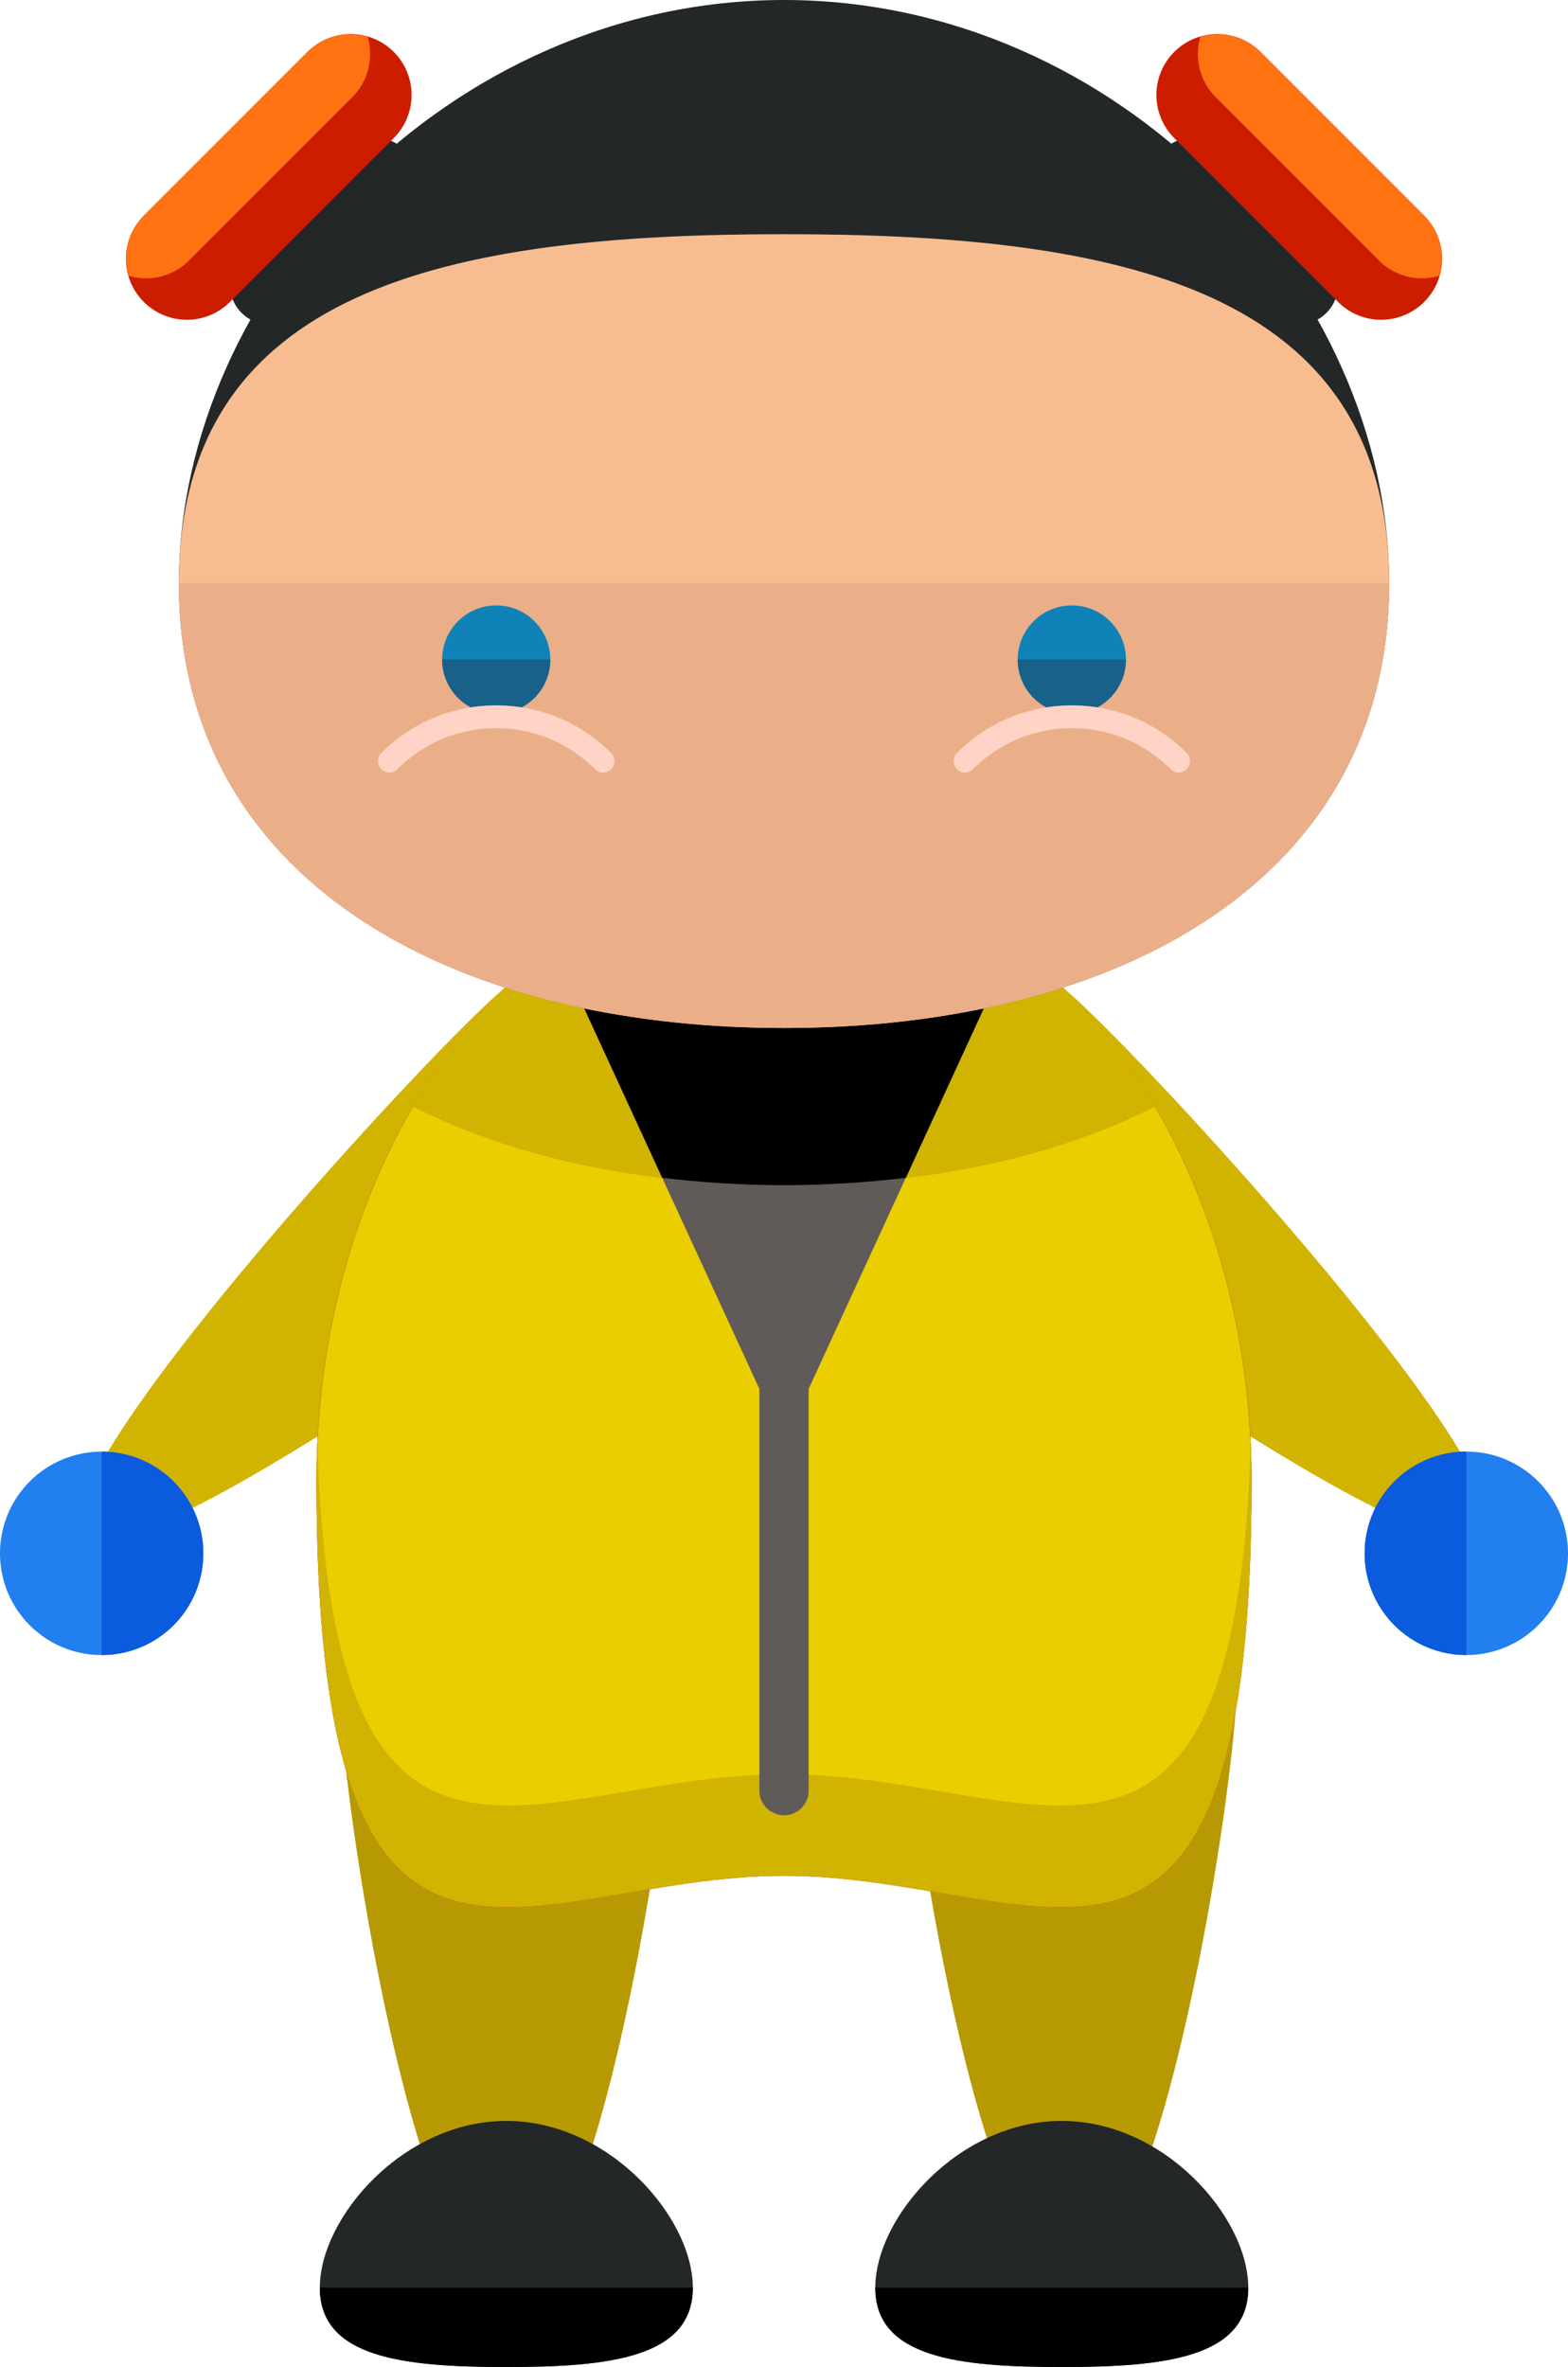 <svg xmlns="http://www.w3.org/2000/svg" xmlns:xlink="http://www.w3.org/1999/xlink" version="1.1" id="Layer_1" xml:space="preserve" viewBox="85 0 334.12 504.12">
<g>
	<path style="fill:#D1B302;" d="M241.073,203.768c10.035,11.28,3.663,33.296-14.218,49.215   c-17.888,15.896-114.018,85.031-124.062,73.767c-10.012-11.296,69.892-98.706,87.765-114.601   C208.431,196.246,231.038,192.496,241.073,203.768z"/>
	<path style="fill:#D1B302;" d="M263.05,203.768c-10.027,11.28-3.663,33.296,14.218,49.215   c17.881,15.896,114.018,85.031,124.062,73.767c10.012-11.296-69.892-98.706-87.773-114.601   C295.692,196.246,273.077,192.496,263.05,203.768z"/>
</g>
<g>
	<path style="fill:#B79904;" d="M348.53,358.951c0,19.511-15.809,124.676-35.328,124.676c-19.495,0-35.304-105.173-35.304-124.676   c0-19.495,15.817-35.32,35.304-35.32C332.721,323.631,348.53,339.464,348.53,358.951z"/>
	<path style="fill:#B79904;" d="M228.218,361.905c0,19.511-15.825,124.676-35.336,124.676c-19.503,0-35.296-105.173-35.296-124.676   c0-19.495,15.801-35.32,35.296-35.32C212.393,326.585,228.218,342.418,228.218,361.905z"/>
</g>
<path style="fill:#CE1111;" d="M351.705,315.242c0,126.322-44.599,84.259-99.643,84.259c-55.028,0-99.643,42.063-99.643-84.259  c0-72.231,44.623-130.788,99.643-130.788C307.09,184.462,351.705,243.019,351.705,315.242z"/>
<path style="fill:#D1B302;" d="M351.705,315.242c0,126.322-44.599,84.259-99.643,84.259c-55.028,0-99.643,42.063-99.643-84.259  c0-72.231,44.623-130.788,99.643-130.788C307.09,184.462,351.705,243.019,351.705,315.242z"/>
<path style="fill:#EACE00;" d="M252.062,184.462c-53.28,0-96.681,54.957-99.383,124.014c3.513,107.874,46.655,69.372,99.383,69.372  c52.744,0,95.87,38.51,99.383-69.372C348.743,239.419,305.349,184.462,252.062,184.462z"/>
<path style="fill:#232728;" d="M232.629,487.219c0,14.935-17.802,16.904-39.739,16.904s-39.739-1.969-39.739-16.904  c0-14.935,17.802-35.509,39.739-35.509S232.629,472.277,232.629,487.219z"/>
<path d="M232.629,487.219c0,14.935-17.802,16.904-39.739,16.904s-39.739-1.969-39.739-16.904"/>
<path style="fill:#232728;" d="M350.988,487.219c0,14.935-17.81,16.904-39.739,16.904c-21.945,0-39.739-1.969-39.739-16.904  c0-14.935,17.794-35.509,39.739-35.509C333.178,451.71,350.988,472.277,350.988,487.219z"/>
<path d="M350.988,487.219c0,14.935-17.81,16.904-39.739,16.904c-21.945,0-39.739-1.969-39.739-16.904"/>
<path style="fill:#D1B302;" d="M173.088,235.725c21.827,11.059,49.191,16.691,78.99,16.691c29.783,0,57.139-5.632,78.966-16.691  c-18.219-31.106-46.773-51.263-78.982-51.263C219.861,184.462,191.291,204.603,173.088,235.725z"/>
<polygon style="fill:#605B58;" points="298.016,207.415 252.062,307.2 206.108,207.415 252.062,161.461 "/>
<path d="M280.513,189.913c-9.011-3.529-18.558-5.451-28.451-5.451s-19.456,1.914-28.451,5.451l-17.503,17.503l19.999,43.433  c8.397,1,17.054,1.568,25.97,1.568c8.901,0,17.558-0.567,25.947-1.568l19.992-43.433L280.513,189.913z"/>
<path style="fill:#232728;" d="M381.015,124.258c0,63-57.738,94.681-128.937,94.681c-71.215,0-128.961-31.673-128.961-94.681  C123.116,61.227,180.862,0,252.077,0C323.277,0,381.015,61.227,381.015,124.258z"/>
<path style="fill:#F7BC8F;" d="M381.015,124.258c0,63-57.738,94.681-128.937,94.681c-71.215,0-128.961-31.673-128.961-94.681  c0-63.031,57.746-74.382,128.961-74.382C323.277,49.877,381.015,61.227,381.015,124.258z"/>
<path style="fill:#EAAF88;" d="M381.015,124.258c0,63-57.738,94.681-128.937,94.681c-71.215,0-128.961-31.673-128.961-94.681"/>
<circle style="fill:#0F83B7;" cx="190.74" cy="140.461" r="11.524"/>
<path style="fill:#186189;" d="M202.272,140.461c0,6.388-5.159,11.54-11.54,11.54c-6.365,0-11.516-5.152-11.516-11.54"/>
<path style="fill:#FFD3C5;" d="M213.496,164.525c-0.614,0-1.252-0.228-1.725-0.725c-5.624-5.616-13.107-8.72-21.039-8.72h-0.024  c-7.94,0-15.399,3.111-20.992,8.72c-0.961,0.953-2.505,0.969-3.442,0c-0.953-0.922-0.985-2.458-0.031-3.419  c6.538-6.538,15.218-10.153,24.458-10.153h0.024c9.255,0,17.944,3.584,24.497,10.138c0.937,0.937,0.937,2.505,0,3.434  C214.749,164.289,214.142,164.525,213.496,164.525z"/>
<path style="fill:#0F83B7;" d="M301.859,140.461c0,6.388,5.144,11.54,11.54,11.54c6.365,0,11.524-5.152,11.524-11.54  c0-6.357-5.159-11.524-11.524-11.524C307.011,128.937,301.859,134.105,301.859,140.461z"/>
<path style="fill:#186189;" d="M301.859,140.461c0,6.388,5.144,11.54,11.54,11.54c6.365,0,11.524-5.152,11.524-11.54"/>
<path style="fill:#FFD3C5;" d="M290.635,164.525c0.607,0,1.237-0.228,1.709-0.725c5.632-5.616,13.115-8.72,21.055-8.72h0.016  c7.948,0,15.407,3.111,21.016,8.72c0.937,0.953,2.473,0.969,3.434,0c0.953-0.922,0.961-2.458,0.016-3.419  c-6.506-6.538-15.21-10.153-24.458-10.153h-0.016c-9.255,0-17.936,3.584-24.505,10.138c-0.922,0.937-0.922,2.505,0,3.434  C289.382,164.289,289.997,164.525,290.635,164.525z"/>
<path style="fill:#605B58;" d="M257.308,381.369c0,2.891-2.339,5.246-5.246,5.246l0,0c-2.891,0-5.246-2.355-5.246-5.246v-85.339  c0-2.907,2.355-5.254,5.246-5.254l0,0c2.907,0,5.246,2.347,5.246,5.254V381.369z"/>
<path style="fill:#227FEF;" d="M128.323,330.831c0,11.973-9.696,21.662-21.662,21.662l0,0c-11.973,0-21.662-9.689-21.662-21.662l0,0  c0-11.973,9.689-21.662,21.662-21.662l0,0C118.626,309.169,128.323,318.858,128.323,330.831L128.323,330.831z"/>
<path style="fill:#0A5BDD;" d="M106.661,309.169L106.661,309.169c11.965,0,21.662,9.689,21.662,21.662l0,0  c0,11.973-9.696,21.662-21.662,21.662l0,0"/>
<path style="fill:#227FEF;" d="M375.784,330.831c0-11.981,9.689-21.677,21.662-21.677l0,0c11.965,0,21.677,9.689,21.677,21.677l0,0  c0,11.957-9.712,21.662-21.677,21.662l0,0C385.481,352.492,375.784,342.788,375.784,330.831L375.784,330.831z"/>
<path style="fill:#0A5BDD;" d="M397.446,352.492L397.446,352.492c-11.973,0-21.662-9.704-21.662-21.662l0,0  c0-11.981,9.689-21.677,21.662-21.677l0,0"/>
<path style="fill:#232728;" d="M171.213,31.909c3.308,3.293,3.308,8.665,0,11.957l-22.764,22.772c-3.308,3.308-8.68,3.3-11.973,0  l0,0c-3.3-3.3-3.3-8.665,0-11.981l22.764-22.749C162.556,28.585,167.904,28.585,171.213,31.909L171.213,31.909z"/>
<path style="fill:#CC1D00;" d="M168.905,11.051c5.065,5.073,5.065,13.296,0,18.361L134.01,64.299  c-5.081,5.088-13.296,5.073-18.377,0l0,0c-5.057-5.057-5.057-13.288,0-18.345l34.903-34.903  C155.617,5.994,163.824,5.994,168.905,11.051L168.905,11.051z"/>
<path style="fill:#FF7212;" d="M150.536,11.051l-34.903,34.903c-3.45,3.458-4.482,8.397-3.206,12.8  c4.395,1.276,9.342,0.236,12.792-3.23l34.903-34.887c3.458-3.466,4.482-8.405,3.23-12.8C158.941,6.554,154.017,7.585,150.536,11.051  z"/>
<path style="fill:#232728;" d="M332.902,31.909c-3.308,3.293-3.308,8.665,0,11.957l22.764,22.772c3.308,3.308,8.688,3.3,11.981,0  l0,0c3.3-3.3,3.3-8.665,0-11.981l-22.764-22.749C341.567,28.585,336.219,28.585,332.902,31.909L332.902,31.909z"/>
<path style="fill:#CC1D00;" d="M335.218,11.051c-5.073,5.073-5.073,13.296,0,18.361l34.895,34.887  c5.073,5.088,13.296,5.073,18.369,0l0,0c5.065-5.057,5.065-13.288,0-18.345l-34.895-34.903  C348.507,5.994,340.291,5.994,335.218,11.051L335.218,11.051z"/>
<path style="fill:#FF7212;" d="M353.587,11.051l34.895,34.903c3.458,3.458,4.49,8.397,3.214,12.8  c-4.403,1.276-9.342,0.236-12.8-3.23l-34.895-34.887c-3.466-3.466-4.49-8.405-3.23-12.8C345.183,6.554,350.106,7.585,353.587,11.051  z"/>
</svg>